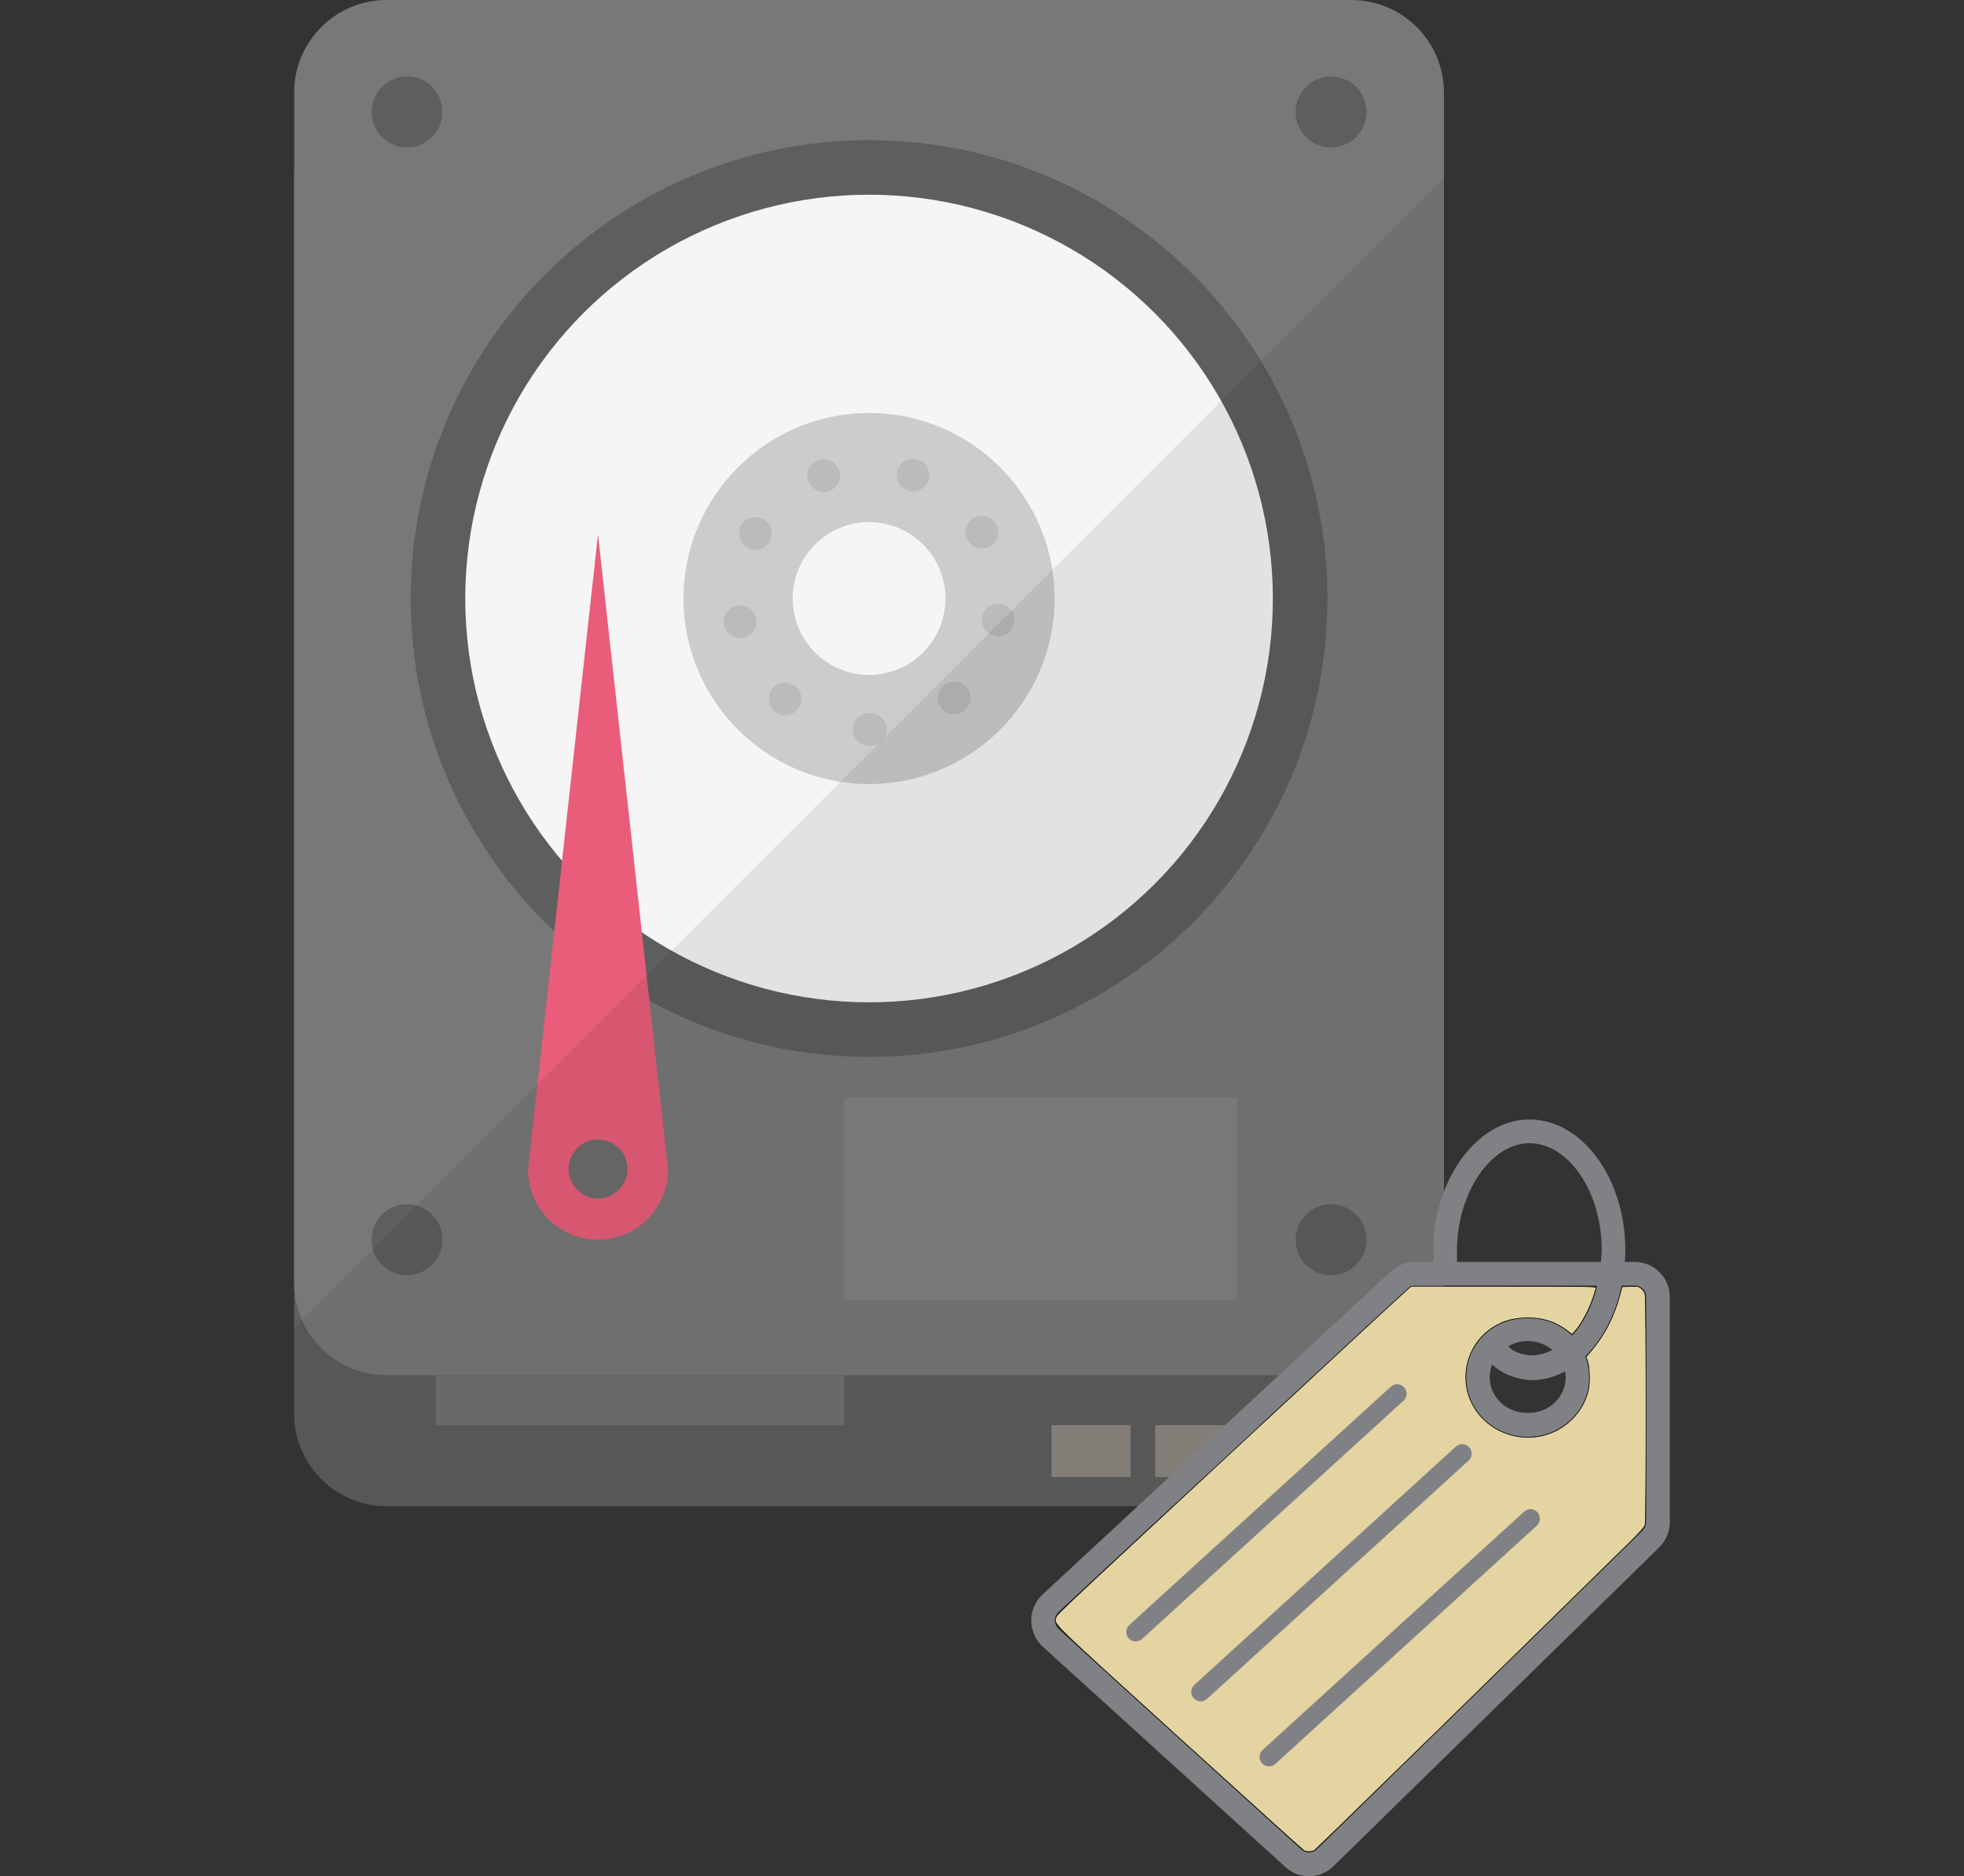 <?xml version="1.0" encoding="UTF-8" standalone="no"?>
<!-- Uploaded to: SVG Repo, www.svgrepo.com, Generator: SVG Repo Mixer Tools -->

<svg
   version="1.1"
   id="_x34_"
   viewBox="0 0 667.619 637.803"
   xml:space="preserve"
   sodipodi:docname="hdd_alias.svg"
   width="667.619"
   height="637.803"
   inkscape:version="1.2 (dc2aedaf03, 2022-05-15)"
   xmlns:inkscape="http://www.inkscape.org/namespaces/inkscape"
   xmlns:sodipodi="http://sodipodi.sourceforge.net/DTD/sodipodi-0.dtd"
   xmlns="http://www.w3.org/2000/svg"
   xmlns:svg="http://www.w3.org/2000/svg"><rect x="0" y="0" width="667.619" height="637.803" fill="#333333" stroke="none"/><defs
   id="defs55" /><sodipodi:namedview
   id="namedview53"
   pagecolor="#ffffff"
   bordercolor="#000000"
   borderopacity="0.25"
   inkscape:showpageshadow="2"
   inkscape:pageopacity="0.0"
   inkscape:pagecheckerboard="0"
   inkscape:deskcolor="#d1d1d1"
   showgrid="false"
   inkscape:zoom="1.4183568"
   inkscape:cx="167.44729"
   inkscape:cy="242.8867"
   inkscape:window-width="2560"
   inkscape:window-height="1361"
   inkscape:window-x="2391"
   inkscape:window-y="-9"
   inkscape:window-maximized="1"
   inkscape:current-layer="_x34_" />
<g
   id="g50"
   transform="translate(100)">
	<g
   id="g46">
		<path
   style="fill:#5d5e5e"
   d="m 390.839,60.991 v 419.691 c 0,17.266 -14.126,31.318 -31.318,31.318 H 31.318 c -1.271,0 -2.467,-0.075 -3.737,-0.224 C 13.379,510.057 1.944,498.696 0.224,484.42 0.075,483.149 0,481.953 0,480.682 V 60.991 C 0,44.846 12.407,44.548 28.179,44.548 h 334.482 c 15.771,0 28.178,0.299 28.178,16.443 z"
   id="path2" />
		<path
   style="fill:#787878"
   d="m 390.839,31.318 v 404.891 c 0,17.191 -14.126,31.243 -31.318,31.243 H 31.318 C 14.127,467.452 0,453.4 0,436.209 V 31.318 C 0,14.127 14.127,0 31.318,0 h 328.203 c 1.345,0 2.691,0.075 4.036,0.299 13.977,1.794 25.189,13.005 26.983,26.983 0.224,1.345 0.299,2.691 0.299,4.036 z"
   id="path4" />
		<path
   style="fill:#5d5e5e"
   d="m 195.42,359.268 c -85.916,0 -155.813,-69.896 -155.813,-155.813 0,-85.915 69.896,-155.813 155.813,-155.813 85.917,0 155.813,69.898 155.813,155.813 -10e-4,85.917 -69.897,155.813 -155.813,155.813 z"
   id="path6" />
		<circle
   style="fill:#f6f5f5"
   cx="195.42"
   cy="203.455"
   r="137.264"
   id="circle8" />
		<path
   style="fill:#cccccc"
   d="m 195.42,266.522 c -34.776,0 -63.067,-28.291 -63.067,-63.067 0,-34.776 28.291,-63.067 63.067,-63.067 34.776,0 63.067,28.291 63.067,63.067 0,34.776 -28.291,63.067 -63.067,63.067 z"
   id="path10" />
		<g
   style="opacity:0.2"
   id="g16">
			<g
   id="g14">
				<path
   style="fill:#787878"
   d="m 189.853,247.999 c 0,-3.139 2.46,-5.606 5.606,-5.606 v 0 0 0 c 0.146,0 0.292,0 0.372,0 v 0 c 3.066,0 5.606,2.467 5.679,5.533 v 0 c 0,3.066 -2.467,5.533 -5.533,5.606 v 0 c -0.073,0 -0.226,0 -0.299,0 v 0 c -0.073,0 -0.146,0 -0.219,0 v 0 0 0 c -3.146,-0.001 -5.606,-2.468 -5.606,-5.533 z m -26.54,-6.125 c -2.387,-2.022 -2.686,-5.533 -0.745,-7.854 v 0 c 2.015,-2.387 5.533,-2.686 7.847,-0.671 v 0 c 2.394,1.949 2.693,5.46 0.672,7.774 v 0 c -1.044,1.35 -2.613,2.022 -4.256,2.022 v 0 c -1.197,0 -2.467,-0.453 -3.518,-1.271 z m 56.81,-1.051 c -2.022,-2.314 -1.723,-5.825 0.598,-7.774 v 0 c 2.314,-2.015 5.825,-1.788 7.847,0.599 v 0 c 2.015,2.321 1.715,5.832 -0.598,7.847 v 0 c -1.044,0.898 -2.321,1.35 -3.591,1.35 v 0 c -1.57,0 -3.139,-0.671 -4.256,-2.022 z m -74,-28.547 c -0.599,-3.066 1.496,-5.905 4.489,-6.431 v 0 c 2.985,-0.599 5.898,1.423 6.423,4.482 v 0 c 0.598,2.993 -1.416,5.905 -4.482,6.431 v 0 c -0.299,0.073 -0.672,0.073 -0.971,0.073 v 0 c -2.619,0 -5.006,-1.869 -5.459,-4.555 z m 92.314,3.956 c -3.066,-0.445 -5.088,-3.358 -4.562,-6.35 v 0 c 0.445,-3.066 3.365,-5.08 6.35,-4.562 v 0 c 3.066,0.453 5.088,3.365 4.562,6.358 v 0 c -0.452,2.766 -2.766,4.708 -5.46,4.708 v 0 c -0.299,-0.001 -0.598,-0.073 -0.89,-0.154 z M 154.05,186.188 c -2.693,-1.569 -3.664,-4.934 -2.095,-7.628 v 0 c 1.496,-2.686 4.934,-3.584 7.62,-2.015 v 0 c 2.62,1.496 3.591,4.934 2.022,7.547 v 0 c -1.051,1.796 -2.92,2.839 -4.861,2.839 v 0 c -0.897,0.002 -1.868,-0.217 -2.686,-0.743 z m 74.964,-2.467 v 0 c -1.569,-2.613 -0.671,-6.058 1.949,-7.628 v 0 c 2.613,-1.569 6.051,-0.672 7.62,2.022 v 0 c 1.569,2.613 0.672,6.051 -1.942,7.62 v 0 c -0.898,0.525 -1.869,0.752 -2.839,0.752 v 0 c -1.949,0.001 -3.737,-0.97 -4.788,-2.766 z m -54.263,-20.109 c -1.044,-2.839 0.372,-6.051 3.292,-7.175 v 0 c 0,0 0,0 0,0.08 v 0 c 2.839,-1.124 6.051,0.372 7.175,3.212 v 0 c 1.044,2.912 -0.453,6.131 -3.292,7.175 v 0 c -0.672,0.226 -1.343,0.372 -1.942,0.372 v 0 c -2.24,0 -4.408,-1.416 -5.233,-3.664 z m 33.708,3.139 h 0.08 c -2.92,-1.044 -4.416,-4.183 -3.445,-7.095 v 0 c 1.051,-2.92 4.263,-4.416 7.182,-3.365 v 0 0 0 c 2.839,1.044 4.328,4.182 3.358,7.102 v 0 c -0.818,2.241 -2.985,3.657 -5.307,3.657 v 0 c -0.598,0 -1.197,-0.073 -1.868,-0.299 z"
   id="path12" />
			</g>
		</g>
		<path
   style="fill:#f6f5f5"
   d="m 195.42,229.424 c -14.318,0 -25.969,-11.649 -25.969,-25.969 0,-14.32 11.651,-25.969 25.969,-25.969 14.318,0 25.969,11.649 25.969,25.969 0,14.32 -11.652,25.969 -25.969,25.969 z"
   id="path18" />
		<g
   id="g30">
			<circle
   style="fill:#5d5e5e"
   cx="38.37"
   cy="38.059"
   r="12.057"
   id="circle20" />
			<circle
   style="fill:#5d5e5e"
   cx="352.469"
   cy="38.059"
   r="12.057"
   id="circle22" />
			<g
   id="g28">
				<circle
   style="fill:#5d5e5e"
   cx="38.37"
   cy="421.408"
   r="12.057"
   id="circle24" />
				<circle
   style="fill:#5d5e5e"
   cx="352.469"
   cy="421.408"
   r="12.057"
   id="circle26" />
			</g>
		</g>
		<rect
   x="48.147"
   y="467.471"
   style="fill:#717373"
   width="138.809"
   height="17.003"
   id="rect32" />
		<rect
   x="257.443"
   y="484.474"
   style="opacity:0.3;fill:#fdeed2"
   width="26.896"
   height="17.622"
   id="rect34" />
		<rect
   x="292.687"
   y="484.474"
   style="opacity:0.3;fill:#fdeed2"
   width="57.502"
   height="17.622"
   id="rect36" />
		<rect
   x="186.957"
   y="373.072"
   style="opacity:0.1;fill:#dceccc"
   width="133.554"
   height="68.632"
   id="rect38" />
		<g
   id="g44">
			<path
   style="fill:#e95d7a"
   d="M 103.28,181.625 79.491,397.617 v 0 c 0,13.139 10.651,23.79 23.789,23.79 13.141,0 23.792,-10.651 23.792,-23.79 v 0 z"
   id="path40" />
			<circle
   style="fill:#6f6e6e"
   cx="103.282"
   cy="397.376"
   r="10.011"
   id="circle42" />
		</g>
	</g>
	<path
   style="opacity:0.08;fill:#040000"
   d="m 0,451.419 v 29.263 c 0,1.271 0.075,2.467 0.224,3.737 1.719,14.276 13.155,25.637 27.357,27.356 1.271,0.15 2.467,0.224 3.737,0.224 h 328.203 c 17.192,0 31.318,-14.052 31.318,-31.318 V 436.208 60.991 60.58 Z"
   id="path48" />
</g>
<g
   id="g747"
   transform="matrix(8.039,0,0,8.039,350.558,380.739)"><path
     fill="#808184"
     d="M 21.06,-0.024 C 18.86,-0.024 17,2.515 17,5.519 V 6 H 16.225 C 15.847,6 15.492,6.137 15.222,6.386 L 0.479,20.06 C 0.172,20.345 -0.003,20.749 0,21.169 c 0.002,0.42 0.182,0.822 0.491,1.104 l 10.262,9.319 c 0.272,0.248 0.624,0.383 0.99,0.384 0.388,0 0.754,-0.15 1.032,-0.422 L 26.548,18.075 C 26.836,17.794 27,17.402 27,16.999 V 7.479 C 27,6.664 26.335,6 25.518,6 h -0.416 c 0.011,-0.165 0.018,-0.332 0.018,-0.501 0,-3.031 -1.821,-5.523 -4.06,-5.523 z M 18,5.519 c 0,-2.42 1.43,-4.542 3.06,-4.542 1.659,0 3.061,2.06 3.061,4.498 0,0.18 -0.021,0.351 -0.035,0.525 H 18 Z M 25.518,7 C 25.788,7 26,7.21 26,7.479 v 9.519 c 0,0.136 -0.055,0.268 -0.15,0.361 L 12.076,30.838 c -0.173,0.171 -0.469,0.178 -0.651,0.013 L 1.163,21.533 C 1.059,21.438 1.001,21.307 1,21.164 0.999,21.021 1.056,20.889 1.159,20.793 L 15.901,7.12 C 16.008,7.021 16.136,7 16.225,7 h 7.706 C 23.723,7.859 23.351,8.597 22.864,9.118 22.851,9.105 22.843,9.09 22.83,9.078 c -0.984,-0.946 -2.69,-0.947 -3.675,0 -0.497,0.478 -0.771,1.115 -0.771,1.793 0,0.678 0.273,1.316 0.771,1.794 0.492,0.473 1.145,0.734 1.837,0.734 0.693,0 1.346,-0.261 1.838,-0.734 0.497,-0.479 0.771,-1.116 0.771,-1.794 0,-0.306 -0.063,-0.602 -0.17,-0.88 0.733,-0.718 1.283,-1.77 1.535,-2.992 h 0.552 z M 22.6,10.872 c 0,0.404 -0.164,0.786 -0.464,1.074 -0.608,0.586 -1.678,0.587 -2.288,0 -0.3,-0.288 -0.464,-0.669 -0.464,-1.074 0,-0.186 0.039,-0.367 0.106,-0.536 0.649,0.624 1.57,0.664 1.656,0.664 0.002,0 0.004,0 0.005,0 0.502,0 0.981,-0.136 1.424,-0.374 0.013,0.081 0.025,0.162 0.025,0.246 z M 20.16,9.57 c 0.249,-0.144 0.532,-0.226 0.831,-0.226 0.391,0 0.757,0.138 1.049,0.379 -0.283,0.135 -0.578,0.228 -0.891,0.228 -0.031,0 -0.623,-0.011 -0.989,-0.381 z"
     id="path2-4" /><path
     style="fill:#e4d4a2;fill-opacity:1;stroke:#000000;stroke-width:0.674;stroke-linejoin:round;paint-order:fill markers stroke"
     d="M 350.795,772.288 C 349.676,771.645 290.456,718.164 219.195,653.442 79.544,526.606 86.533,533.447 88.674,525.694 c 0.943,-3.415 -1.435,-1.189 289.666,-271.128 44.212,-40.998 81.635,-75.516 83.162,-76.707 l 2.777,-2.166 h 97.584 c 88.873,0 97.584,0.138 97.584,1.543 0,0.849 -1.286,5.381 -2.857,10.071 -4.479,13.37 -12.29,27.926 -19.221,35.82 l -3.071,3.497 -5.957,-4.425 c -12.201,-9.063 -24.789,-13.065 -41.096,-13.065 -16.413,0 -29.109,4.064 -41.122,13.163 -20.829,15.776 -29.532,44.351 -21.086,69.235 10.945,32.247 46.13,50.54 79.948,41.567 22.743,-6.034 41.069,-24.693 46.336,-47.178 1.921,-8.2 1.476,-24.745 -0.84,-31.235 l -1.527,-4.28 5.355,-6.273 c 14.271,-16.718 24.36,-36.439 30.58,-59.777 l 2.181,-8.183 8.698,-0.275 c 8.162,-0.258 8.881,-0.121 11.672,2.228 1.636,1.377 3.418,4.1 3.96,6.051 1.321,4.757 1.364,239.011 0.044,243.76 -0.707,2.543 -5.21,7.587 -18.053,20.217 -111.628,109.779 -328.931,322.066 -331.33,323.681 -2.873,1.934 -8.31,2.153 -11.265,0.454 z"
     id="path917"
     transform="matrix(0.04,0,0,0.04,-2.5,0)" /><path
     style="fill:none;fill-opacity:1;stroke:#808184;stroke-width:0.8;stroke-linejoin:round;stroke-dasharray:none;stroke-opacity:1;paint-order:fill markers stroke"
     d="M 4.416,21.647 15.471,11.572 Z"
     id="path462" /><path
     style="fill:none;fill-opacity:1;stroke:#808184;stroke-width:0.8;stroke-linejoin:round;stroke-dasharray:none;stroke-opacity:1;paint-order:fill markers stroke"
     d="M 7.166,24.179 18.221,14.105 Z"
     id="path462-1" /><path
     style="fill:none;fill-opacity:1;stroke:#808184;stroke-width:0.8;stroke-linejoin:round;stroke-dasharray:none;stroke-opacity:1;paint-order:fill markers stroke"
     d="M 10.053,26.93 21.108,16.855 Z"
     id="path462-9" /></g></svg>
